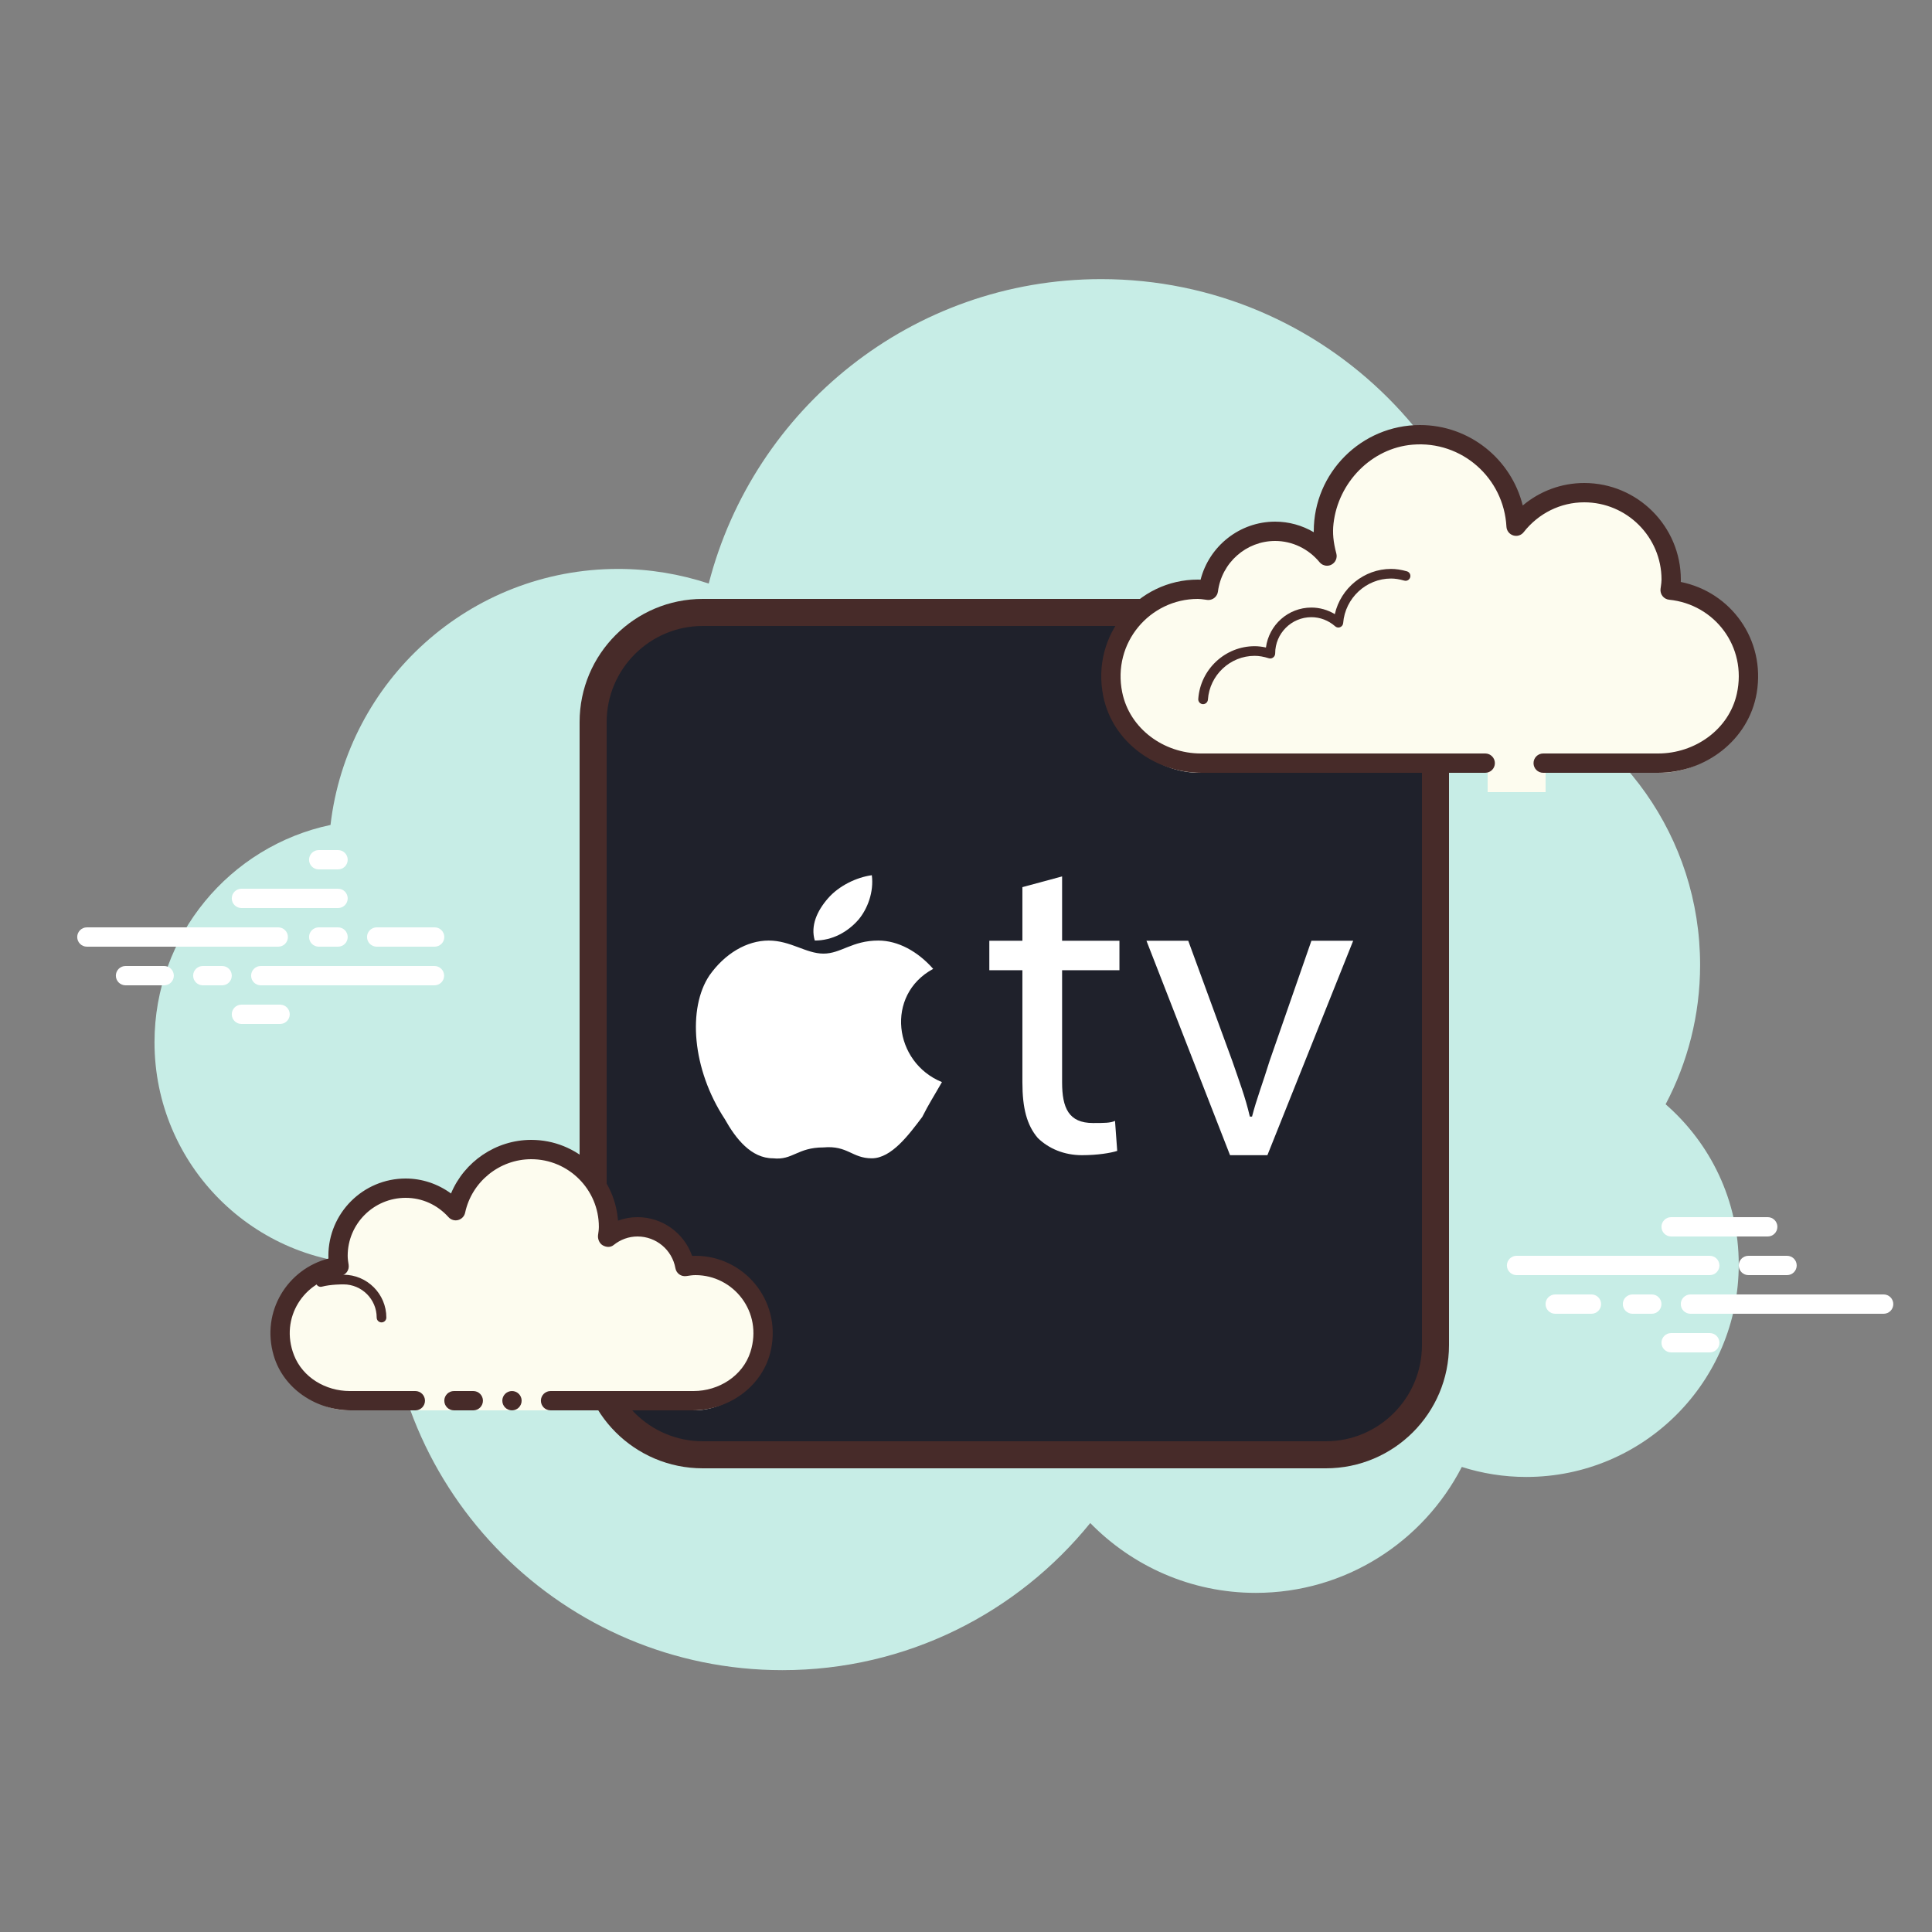 <?xml version="1.0" encoding="iso-8859-1"?>
<!-- Generator: Adobe Illustrator 24.0.2, SVG Export Plug-In . SVG Version: 6.00 Build 0)  -->
<svg version="1.1" xmlns="http://www.w3.org/2000/svg" xmlns:xlink="http://www.w3.org/1999/xlink" x="0px" y="0px"
	 viewBox="0 0 100 100" style="enable-background:new 0 0 100 100;" xml:space="preserve">
<rect x="0" y="0" width="100" height="100" fill="#808080" stroke="none"/>
<g id="Layer_1">
	<g id="line1">
	</g>
	<g id="line2">
	</g>
</g>
<g id="_x3C_Layer_x3E_">
	<g>
		<path style="fill:#C7EDE6;" d="M86.212,57.157c1.135-2.155,1.785-4.605,1.785-7.21c0-6.621-4.159-12.257-10.001-14.478
			c0-0.008,0.001-0.015,0.001-0.022c0-11.598-9.402-21-21-21c-9.784,0-17.981,6.701-20.313,15.757
			c-1.476-0.485-3.048-0.757-4.687-0.757c-7.692,0-14.023,5.793-14.89,13.252c-5.204,1.1-9.11,5.716-9.11,11.248
			c0,6.351,5.149,11.5,11.5,11.5c0.177,0,0.352-0.012,0.526-0.022c-0.004,0.175-0.026,0.346-0.026,0.522
			c0,11.322,9.178,20.5,20.5,20.5c6.437,0,12.175-2.972,15.934-7.614c2.178,2.225,5.207,3.614,8.566,3.614
			c4.65,0,8.674-2.65,10.666-6.518c1.052,0.334,2.171,0.518,3.334,0.518c6.075,0,11-4.925,11-11
			C89.997,62.136,88.527,59.173,86.212,57.157z"/>
	</g>
	<g>
		<g>
			<path style="fill:#FFFFFF;" d="M14.402,49H4.497c-0.276,0-0.5-0.224-0.5-0.5s0.224-0.5,0.5-0.5h9.905c0.276,0,0.5,0.224,0.5,0.5
				S14.679,49,14.402,49z"/>
		</g>
		<g>
			<path style="fill:#FFFFFF;" d="M17.497,49h-1c-0.276,0-0.5-0.224-0.5-0.5s0.224-0.5,0.5-0.5h1c0.276,0,0.5,0.224,0.5,0.5
				S17.774,49,17.497,49z"/>
		</g>
		<g>
			<path style="fill:#FFFFFF;" d="M22.488,51h-8.991c-0.276,0-0.5-0.224-0.5-0.5s0.224-0.5,0.5-0.5h8.991c0.276,0,0.5,0.224,0.5,0.5
				S22.764,51,22.488,51z"/>
		</g>
		<g>
			<path style="fill:#FFFFFF;" d="M11.497,51h-1c-0.276,0-0.5-0.224-0.5-0.5s0.224-0.5,0.5-0.5h1c0.276,0,0.5,0.224,0.5,0.5
				S11.774,51,11.497,51z"/>
		</g>
		<g>
			<path style="fill:#FFFFFF;" d="M8.497,51h-2c-0.276,0-0.5-0.224-0.5-0.5s0.224-0.5,0.5-0.5h2c0.276,0,0.5,0.224,0.5,0.5
				S8.774,51,8.497,51z"/>
		</g>
		<g>
			<path style="fill:#FFFFFF;" d="M14.497,53h-2c-0.276,0-0.5-0.224-0.5-0.5s0.224-0.5,0.5-0.5h2c0.276,0,0.5,0.224,0.5,0.5
				S14.773,53,14.497,53z"/>
		</g>
		<g>
			<path style="fill:#FFFFFF;" d="M17.497,44c-0.177,0-0.823,0-1,0c-0.276,0-0.5,0.224-0.5,0.5c0,0.276,0.224,0.5,0.5,0.5
				c0.177,0,0.823,0,1,0c0.276,0,0.5-0.224,0.5-0.5C17.997,44.224,17.773,44,17.497,44z"/>
		</g>
		<g>
			<path style="fill:#FFFFFF;" d="M17.497,46c-0.177,0-4.823,0-5,0c-0.276,0-0.5,0.224-0.5,0.5c0,0.276,0.224,0.5,0.5,0.5
				c0.177,0,4.823,0,5,0c0.276,0,0.5-0.224,0.5-0.5C17.997,46.224,17.773,46,17.497,46z"/>
		</g>
		<g>
			<path style="fill:#FFFFFF;" d="M22.497,48c-0.177,0-2.823,0-3,0c-0.276,0-0.5,0.224-0.5,0.5c0,0.276,0.224,0.5,0.5,0.5
				c0.177,0,2.823,0,3,0c0.276,0,0.5-0.224,0.5-0.5C22.997,48.224,22.773,48,22.497,48z"/>
		</g>
	</g>
	<g>
		<g>
			<path style="fill:#FFFFFF;" d="M88.497,66h-10c-0.276,0-0.5-0.224-0.5-0.5s0.224-0.5,0.5-0.5h10c0.276,0,0.5,0.224,0.5,0.5
				S88.773,66,88.497,66z"/>
		</g>
		<g>
			<path style="fill:#FFFFFF;" d="M92.497,66h-2c-0.276,0-0.5-0.224-0.5-0.5s0.224-0.5,0.5-0.5h2c0.276,0,0.5,0.224,0.5,0.5
				S92.773,66,92.497,66z"/>
		</g>
		<g>
			<path style="fill:#FFFFFF;" d="M97.497,68h-10c-0.276,0-0.5-0.224-0.5-0.5s0.224-0.5,0.5-0.5h10c0.276,0,0.5,0.224,0.5,0.5
				S97.774,68,97.497,68z"/>
		</g>
		<g>
			<path style="fill:#FFFFFF;" d="M85.497,68h-1c-0.276,0-0.5-0.224-0.5-0.5s0.224-0.5,0.5-0.5h1c0.276,0,0.5,0.224,0.5,0.5
				S85.773,68,85.497,68z"/>
		</g>
		<g>
			<path style="fill:#FFFFFF;" d="M82.372,68h-1.875c-0.276,0-0.5-0.224-0.5-0.5s0.224-0.5,0.5-0.5h1.875c0.276,0,0.5,0.224,0.5,0.5
				S82.648,68,82.372,68z"/>
		</g>
		<g>
			<path style="fill:#FFFFFF;" d="M91.497,64h-5c-0.276,0-0.5-0.224-0.5-0.5s0.224-0.5,0.5-0.5h5c0.276,0,0.5,0.224,0.5,0.5
				S91.774,64,91.497,64z"/>
		</g>
		<g>
			<path style="fill:#FFFFFF;" d="M88.497,70h-2c-0.276,0-0.5-0.224-0.5-0.5s0.224-0.5,0.5-0.5h2c0.276,0,0.5,0.224,0.5,0.5
				S88.773,70,88.497,70z"/>
		</g>
	</g>
	<g>
		<path style="fill:#1F212B;" d="M69.208,75H35.792C33.145,75,31,72.855,31,70.208V36.792C31,34.145,33.145,32,35.792,32h33.417
			C71.855,32,74,34.145,74,36.792v33.417C74,72.855,71.855,75,69.208,75z"/>
	</g>
	<g>
		<g>
			<path style="fill:#FFFFFF;" d="M42.854,46.501c0.568-0.655,1.477-1.091,2.271-1.2c0.114,0.872-0.227,1.745-0.681,2.29
				c-0.568,0.655-1.364,1.091-2.271,1.091C41.946,47.919,42.286,47.154,42.854,46.501z"/>
		</g>
		<g>
			<path style="fill:#FFFFFF;" d="M47.736,57.812c-0.681,0.902-1.589,2.142-2.612,2.142s-1.249-0.676-2.498-0.564
				c-1.363,0-1.589,0.676-2.612,0.564c-1.135,0-1.93-1.014-2.498-2.029c-1.703-2.592-1.93-5.749-0.795-7.439
				c0.795-1.127,1.93-1.803,3.066-1.803c1.136,0,1.93,0.676,2.838,0.676c0.908,0,1.477-0.676,2.838-0.676
				c1.022,0,2.044,0.564,2.838,1.465c-2.498,1.353-2.044,4.847,0.454,5.861C48.304,56.797,48.077,57.135,47.736,57.812z"/>
		</g>
	</g>
	<g>
		<path style="fill:#FFFFFF;" d="M54.974,45.363v3.33h2.968v1.526h-2.968v5.799c0,1.332,0.342,2.109,1.598,2.109
			c0.571,0,0.913,0,1.141-0.111l0.114,1.554c-0.342,0.111-1.027,0.222-1.826,0.222c-0.913,0-1.712-0.333-2.283-0.888
			c-0.571-0.666-0.799-1.554-0.799-2.886v-5.799h-1.712v-1.526h1.712v-2.775L54.974,45.363z"/>
	</g>
	<g>
		<path style="fill:#FFFFFF;" d="M61.503,48.692l2.277,6.216c0.341,0.999,0.683,1.887,0.911,2.886h0.114
			c0.227-0.888,0.57-1.776,0.911-2.886l2.163-6.216h2.162l-4.44,11.099h-1.935L59.34,48.692H61.503z"/>
	</g>
	<g>
		<path style="fill:#472B29;" d="M68.625,32.4c2.743,0,4.975,2.232,4.975,4.975v32.25c0,2.743-2.232,4.975-4.975,4.975h-32.25
			c-2.743,0-4.975-2.232-4.975-4.975v-32.25c0-2.743,2.232-4.975,4.975-4.975H68.625 M68.625,31h-32.25
			C32.854,31,30,33.854,30,37.375v32.25C30,73.146,32.854,76,36.375,76h32.25C72.146,76,75,73.146,75,69.625v-32.25
			C75,33.854,72.146,31,68.625,31L68.625,31z"/>
	</g>
	<g>
		<g>
			<path style="fill:#FDFCEF;" d="M21,73h-3.003c-1.933-0.053-3.5-1.62-3.5-3.553c0-1.781,1.335-3.234,3.055-3.455
				c-0.028-0.179-0.055-0.358-0.055-0.545c0-1.933,1.567-3.5,3.5-3.5c1.032,0,1.95,0.455,2.59,1.165
				c0.384-1.808,1.987-3.165,3.91-3.165c2.209,0,4,1.791,4,4c0,0.191-0.03,0.374-0.056,0.558c0.428-0.344,0.965-0.558,1.556-0.558
				c1.228,0,2.245,0.887,2.455,2.055c0.179-0.028,0.358-0.055,0.545-0.055c1.933,0,3.5,1.567,3.5,3.5s-1.567,3.5-3.5,3.553H28l0,0
				H21L21,73z"/>
		</g>
		<g>
			<path style="fill:#472B29;" d="M19.747,68.447c0.138,0,0.25-0.112,0.25-0.25c0-1.223-0.995-2.218-2.218-2.218
				c-0.034,0.009-0.737-0.001-1.244,0.136c-0.133,0.036-0.212,0.173-0.176,0.306c0.036,0.134,0.173,0.213,0.306,0.176
				c0.444-0.12,1.1-0.12,1.113-0.118c0.948,0,1.719,0.771,1.719,1.718C19.497,68.335,19.609,68.447,19.747,68.447z"/>
		</g>
		<g>
			<circle style="fill:#472B29;" cx="26.5" cy="72.5" r="0.5"/>
		</g>
		<g>
			<path style="fill:#472B29;" d="M14.165,70.157C14.67,71.889,16.369,73,18.173,73h3.324c0.276,0,0.5-0.224,0.5-0.5
				s-0.224-0.5-0.5-0.5l-3.395,0c-1.243,0-2.435-0.701-2.886-1.859c-0.755-1.939,0.536-3.861,2.399-4.1
				c0.134-0.018,0.255-0.088,0.336-0.196s0.115-0.244,0.094-0.377c-0.024-0.153-0.049-0.308-0.049-0.468c0-1.654,1.346-3,3-3
				c0.85,0,1.638,0.355,2.219,1c0.125,0.139,0.321,0.198,0.5,0.148c0.182-0.049,0.321-0.195,0.36-0.379
				C24.417,61.165,25.856,60,27.497,60c1.93,0,3.5,1.57,3.5,3.5c0,0.143-0.021,0.28-0.041,0.418
				c-0.029,0.203,0.063,0.438,0.242,0.54c0.179,0.102,0.396,0.118,0.556-0.01C32.118,64.155,32.548,64,32.997,64
				c0.966,0,1.792,0.691,1.963,1.644c0.048,0.267,0.296,0.446,0.569,0.405C35.682,66.025,35.837,66,35.997,66
				c1.97,0,3.503,1.908,2.846,3.974C38.447,71.218,37.206,72,35.901,72l-7.404,0c-0.276,0-0.5,0.224-0.5,0.5s0.224,0.5,0.5,0.5
				h7.343c1.92,0,3.687-1.282,4.071-3.163C40.436,67.267,38.476,65,35.997,65c-0.059,0-0.116,0.002-0.174,0.006
				C35.409,63.82,34.286,63,32.997,63c-0.349,0-0.689,0.061-1.011,0.18C31.821,60.847,29.87,59,27.497,59
				c-1.831,0-3.466,1.127-4.153,2.774C22.663,61.276,21.842,61,20.997,61c-2.206,0-4,1.794-4,4c0,0.048,0.001,0.095,0.004,0.142
				C14.899,65.682,13.497,67.869,14.165,70.157z"/>
		</g>
		<g>
			<path style="fill:#472B29;" d="M23.497,72c0.159,0,0.841,0,1,0c0.276,0,0.5,0.224,0.5,0.5c0,0.276-0.224,0.5-0.5,0.5
				c-0.159,0-0.841,0-1,0c-0.276,0-0.5-0.224-0.5-0.5C22.997,72.224,23.221,72,23.497,72z"/>
		</g>
	</g>
	<g>
		<g>
			<path style="fill:#FDFCEF;" d="M80,40h6.003c2.485-0.053,4.5-2.068,4.5-4.553c0-2.333-1.782-4.229-4.055-4.455
				c0.022-0.181,0.055-0.358,0.055-0.545c0-2.485-2.015-4.5-4.5-4.5c-1.438,0-2.703,0.686-3.527,1.736
				c-0.14-2.636-2.302-4.736-4.973-4.736c-2.761,0-5,2.239-5,5c0,0.446,0.077,0.87,0.187,1.282c-0.642-0.777-1.6-1.282-2.687-1.282
				c-1.781,0-3.234,1.335-3.455,3.055c-0.181-0.022-0.358-0.055-0.545-0.055c-2.485,0-4.5,2.015-4.5,4.5s2.015,4.5,4.5,4.553h9.5H77
				v1h3V40z"/>
		</g>
		<g>
			<path style="fill:#472B29;" d="M73.5,22c-3.033,0-5.5,2.467-5.5,5.5c0,0.016,0,0.031,0,0.047C67.398,27.192,66.71,27,66,27
				c-1.831,0-3.411,1.261-3.858,3.005C62.095,30.002,62.048,30,62,30c-3.099,0-5.549,2.834-4.893,6.047
				C57.587,38.398,59.796,40,62.196,40l14.679,0c0.276,0,0.5-0.224,0.5-0.5s-0.224-0.5-0.5-0.5l-14.718,0
				c-1.92,0-3.687-1.282-4.071-3.163C57.561,33.267,59.521,31,62,31c0.117,0,0.23,0.017,0.343,0.032l0.141,0.019
				c0.021,0.003,0.041,0.004,0.062,0.004c0.246,0,0.462-0.185,0.495-0.437C63.232,29.125,64.504,28,66,28
				c0.885,0,1.723,0.401,2.301,1.1c0.098,0.118,0.241,0.182,0.386,0.182c0.078,0,0.156-0.018,0.228-0.056
				c0.209-0.107,0.314-0.346,0.254-0.573c-0.16-0.6-0.202-1.069-0.147-1.549c0.24-2.127,1.959-3.909,4.092-4.088
				c2.551-0.215,4.725,1.728,4.859,4.246c0.011,0.208,0.15,0.387,0.349,0.45c0.05,0.016,0.101,0.024,0.152,0.024
				c0.15,0,0.296-0.069,0.392-0.192C79.638,26.563,80.779,26,82,26c2.206,0,4,1.794,4,4c0,0.117-0.017,0.23-0.032,0.343
				l-0.019,0.141c-0.016,0.134,0.022,0.268,0.106,0.373c0.084,0.105,0.207,0.172,0.34,0.185c2.352,0.234,4.042,2.429,3.504,4.865
				C89.491,37.76,87.725,39,85.827,39l-5.952,0c-0.276,0-0.5,0.224-0.5,0.5s0.224,0.5,0.5,0.5l5.938,0
				c2.467,0,4.708-1.704,5.115-4.138c0.462-2.763-1.344-5.22-3.931-5.74C86.999,30.082,87,30.041,87,30c0-2.757-2.243-5-5-5
				c-1.176,0-2.293,0.416-3.183,1.164C78.219,23.76,76.055,22,73.5,22L73.5,22z"/>
		</g>
		<g>
			<path style="fill:#472B29;" d="M72.003,29.447c-1.403,0-2.609,0.999-2.913,2.341c-0.367-0.222-0.786-0.341-1.212-0.341
				c-1.202,0-2.198,0.897-2.353,2.068c-0.203-0.045-0.396-0.068-0.585-0.068c-1.529,0-2.811,1.2-2.918,2.732
				c-0.009,0.138,0.094,0.257,0.232,0.267c0.006,0,0.012,0,0.018,0c0.13,0,0.24-0.101,0.249-0.232
				c0.089-1.271,1.151-2.268,2.419-2.268c0.229,0,0.47,0.042,0.738,0.127c0.022,0.007,0.045,0.01,0.067,0.01
				c0.055,0,0.11-0.02,0.156-0.054c0.064-0.047,0.102-0.129,0.102-0.209c0-1.034,0.841-1.875,1.875-1.875
				c0.447,0,0.885,0.168,1.231,0.473c0.047,0.041,0.106,0.063,0.165,0.063c0.032,0,0.063-0.006,0.093-0.019
				c0.088-0.035,0.148-0.117,0.155-0.212c0.102-1.292,1.191-2.305,2.479-2.305c0.208,0,0.425,0.034,0.682,0.107
				c0.023,0.007,0.047,0.01,0.07,0.01c0.109,0,0.207-0.073,0.239-0.182c0.038-0.133-0.039-0.271-0.172-0.309
				C72.52,29.487,72.259,29.447,72.003,29.447L72.003,29.447z"/>
		</g>
	</g>
</g>
</svg>